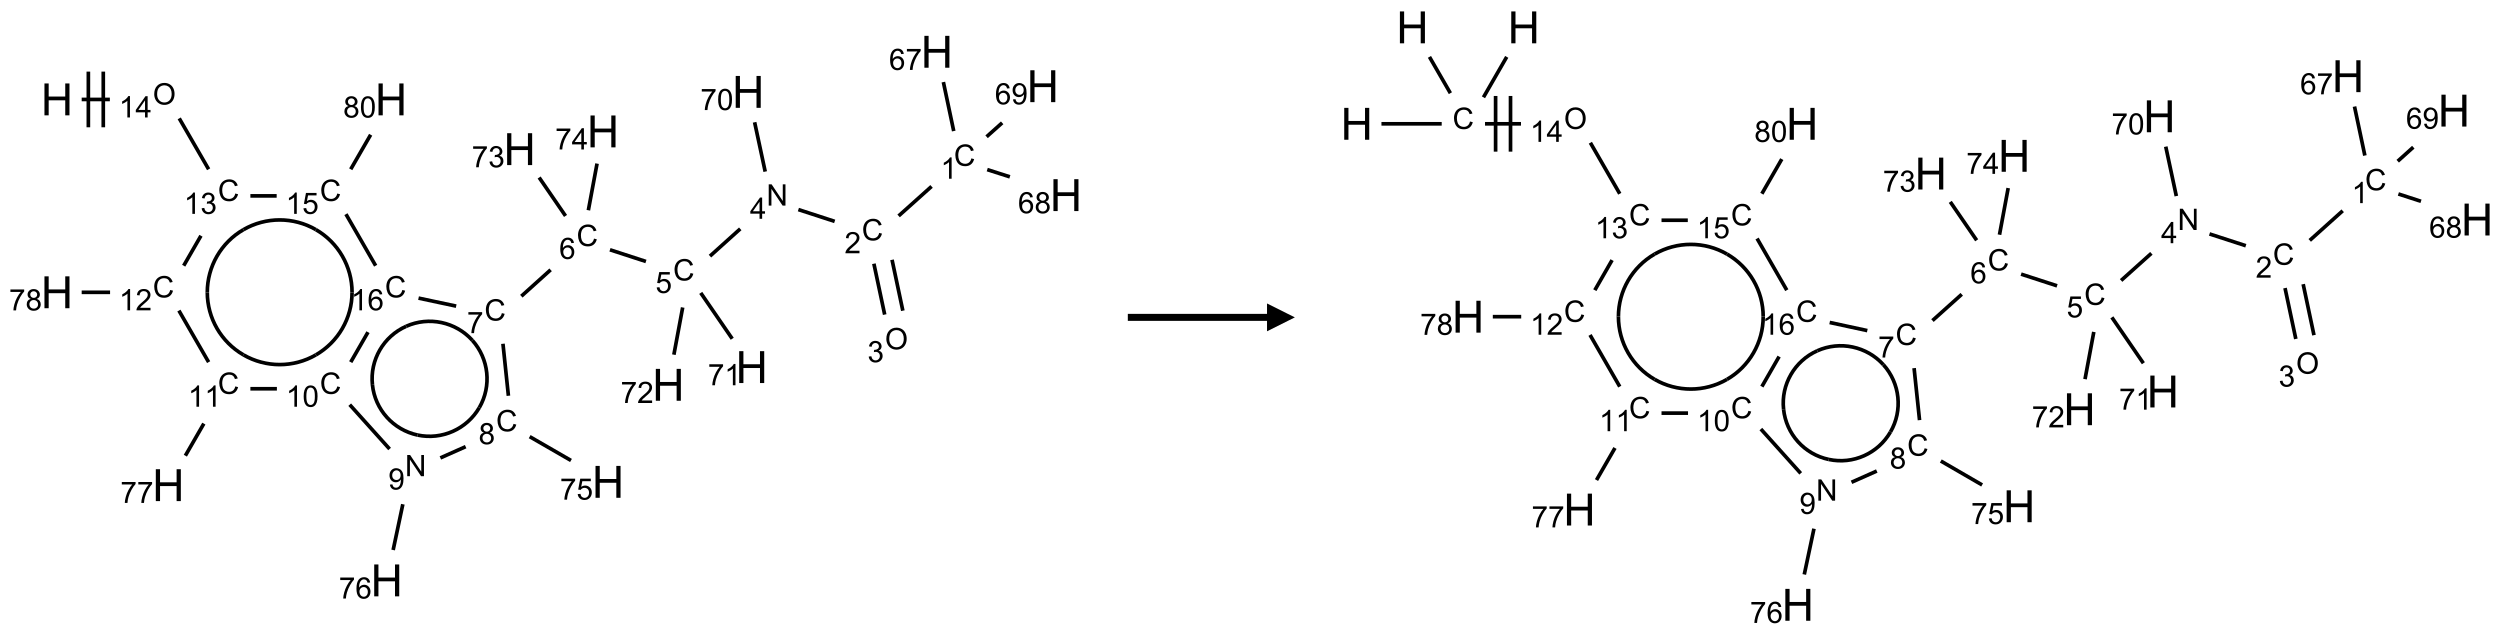 <?xml version="1.0" encoding="UTF-8"?>
<svg xmlns="http://www.w3.org/2000/svg" xmlns:xlink="http://www.w3.org/1999/xlink" width="898" height="228" viewBox="0 0 898 228">
<defs>
<g>
<g id="glyph-0-0">
<path d="M 2 0 L 2 -10 L 10 -10 L 10 0 Z M 2.25 -0.25 L 9.75 -0.25 L 9.75 -9.75 L 2.25 -9.75 Z M 2.25 -0.25 "/>
</g>
<g id="glyph-0-1">
<path d="M 1.281 0 L 1.281 -11.453 L 2.797 -11.453 L 2.797 -6.75 L 8.75 -6.75 L 8.75 -11.453 L 10.266 -11.453 L 10.266 0 L 8.75 0 L 8.75 -5.398 L 2.797 -5.398 L 2.797 0 Z M 1.281 0 "/>
</g>
<g id="glyph-1-0">
<path d="M 1.332 0 L 1.332 -6.668 L 6.668 -6.668 L 6.668 0 Z M 1.5 -0.168 L 6.5 -0.168 L 6.5 -6.5 L 1.5 -6.5 Z M 1.5 -0.168 "/>
</g>
<g id="glyph-1-1">
<path d="M 0.516 -3.719 C 0.516 -4.984 0.855 -5.977 1.535 -6.695 C 2.215 -7.414 3.094 -7.77 4.172 -7.77 C 4.875 -7.77 5.512 -7.602 6.078 -7.266 C 6.645 -6.93 7.074 -6.461 7.371 -5.855 C 7.668 -5.254 7.816 -4.57 7.816 -3.809 C 7.816 -3.035 7.66 -2.34 7.348 -1.73 C 7.035 -1.117 6.594 -0.656 6.02 -0.34 C 5.449 -0.027 4.828 0.129 4.168 0.129 C 3.449 0.129 2.805 -0.043 2.238 -0.391 C 1.672 -0.738 1.246 -1.211 0.953 -1.812 C 0.66 -2.414 0.516 -3.047 0.516 -3.719 Z M 1.559 -3.703 C 1.559 -2.781 1.805 -2.059 2.301 -1.527 C 2.793 -1 3.414 -0.734 4.16 -0.734 C 4.922 -0.734 5.547 -1 6.039 -1.535 C 6.531 -2.07 6.777 -2.828 6.777 -3.812 C 6.777 -4.434 6.672 -4.977 6.461 -5.441 C 6.25 -5.902 5.945 -6.262 5.539 -6.52 C 5.133 -6.773 4.68 -6.902 4.176 -6.902 C 3.461 -6.902 2.848 -6.656 2.332 -6.164 C 1.816 -5.672 1.559 -4.852 1.559 -3.703 Z M 1.559 -3.703 "/>
</g>
<g id="glyph-1-2">
<path d="M 3.973 0 L 3.035 0 L 3.035 -5.973 C 2.809 -5.758 2.516 -5.543 2.148 -5.328 C 1.781 -5.113 1.453 -4.953 1.16 -4.844 L 1.16 -5.75 C 1.684 -5.996 2.145 -6.297 2.535 -6.645 C 2.93 -6.996 3.207 -7.336 3.371 -7.668 L 3.973 -7.668 Z M 3.973 0 "/>
</g>
<g id="glyph-1-3">
<path d="M 3.449 0 L 3.449 -1.828 L 0.137 -1.828 L 0.137 -2.688 L 3.621 -7.637 L 4.387 -7.637 L 4.387 -2.688 L 5.418 -2.688 L 5.418 -1.828 L 4.387 -1.828 L 4.387 0 Z M 3.449 -2.688 L 3.449 -6.129 L 1.059 -2.688 Z M 3.449 -2.688 "/>
</g>
<g id="glyph-1-4">
<path d="M 6.27 -2.676 L 7.281 -2.422 C 7.07 -1.594 6.688 -0.961 6.137 -0.523 C 5.586 -0.086 4.914 0.129 4.121 0.129 C 3.297 0.129 2.629 -0.039 2.113 -0.371 C 1.598 -0.707 1.203 -1.191 0.934 -1.828 C 0.664 -2.465 0.531 -3.145 0.531 -3.875 C 0.531 -4.672 0.684 -5.363 0.988 -5.957 C 1.293 -6.547 1.723 -6.996 2.285 -7.305 C 2.844 -7.613 3.461 -7.766 4.137 -7.766 C 4.898 -7.766 5.543 -7.57 6.062 -7.184 C 6.582 -6.793 6.945 -6.246 7.152 -5.543 L 6.156 -5.309 C 5.98 -5.863 5.723 -6.266 5.387 -6.52 C 5.051 -6.773 4.625 -6.902 4.113 -6.902 C 3.527 -6.902 3.039 -6.762 2.645 -6.48 C 2.25 -6.199 1.973 -5.82 1.812 -5.348 C 1.652 -4.871 1.574 -4.383 1.574 -3.879 C 1.574 -3.23 1.668 -2.664 1.855 -2.18 C 2.047 -1.695 2.34 -1.332 2.738 -1.094 C 3.137 -0.855 3.57 -0.734 4.035 -0.734 C 4.602 -0.734 5.082 -0.898 5.473 -1.223 C 5.867 -1.551 6.133 -2.035 6.27 -2.676 Z M 6.27 -2.676 "/>
</g>
<g id="glyph-1-5">
<path d="M 0.449 -2.016 L 1.387 -2.141 C 1.492 -1.609 1.676 -1.227 1.934 -0.992 C 2.191 -0.758 2.508 -0.641 2.879 -0.641 C 3.32 -0.641 3.695 -0.793 3.996 -1.098 C 4.301 -1.402 4.453 -1.781 4.453 -2.234 C 4.453 -2.664 4.312 -3.02 4.031 -3.301 C 3.75 -3.578 3.391 -3.719 2.957 -3.719 C 2.781 -3.719 2.562 -3.684 2.297 -3.613 L 2.402 -4.438 C 2.465 -4.43 2.516 -4.426 2.551 -4.426 C 2.949 -4.426 3.312 -4.531 3.629 -4.738 C 3.949 -4.949 4.109 -5.27 4.109 -5.703 C 4.109 -6.047 3.992 -6.332 3.762 -6.559 C 3.527 -6.785 3.227 -6.895 2.859 -6.895 C 2.496 -6.895 2.191 -6.781 1.949 -6.551 C 1.707 -6.324 1.547 -5.98 1.48 -5.52 L 0.543 -5.688 C 0.656 -6.316 0.918 -6.805 1.324 -7.148 C 1.73 -7.492 2.234 -7.668 2.84 -7.668 C 3.254 -7.668 3.641 -7.578 3.988 -7.398 C 4.34 -7.219 4.609 -6.977 4.793 -6.668 C 4.98 -6.359 5.074 -6.031 5.074 -5.684 C 5.074 -5.352 4.984 -5.051 4.809 -4.781 C 4.629 -4.512 4.367 -4.297 4.02 -4.137 C 4.473 -4.031 4.824 -3.816 5.074 -3.488 C 5.324 -3.16 5.449 -2.75 5.449 -2.254 C 5.449 -1.59 5.203 -1.023 4.719 -0.559 C 4.234 -0.098 3.617 0.137 2.875 0.137 C 2.203 0.137 1.648 -0.062 1.207 -0.465 C 0.762 -0.863 0.512 -1.379 0.449 -2.016 Z M 0.449 -2.016 "/>
</g>
<g id="glyph-1-6">
<path d="M 5.371 -0.902 L 5.371 0 L 0.324 0 C 0.316 -0.227 0.352 -0.441 0.434 -0.652 C 0.562 -0.996 0.766 -1.332 1.051 -1.668 C 1.332 -2 1.742 -2.387 2.277 -2.824 C 3.105 -3.504 3.668 -4.043 3.957 -4.441 C 4.25 -4.84 4.395 -5.215 4.395 -5.566 C 4.395 -5.938 4.262 -6.254 3.996 -6.508 C 3.73 -6.762 3.387 -6.891 2.957 -6.891 C 2.508 -6.891 2.145 -6.754 1.875 -6.484 C 1.605 -6.215 1.469 -5.84 1.465 -5.359 L 0.5 -5.457 C 0.566 -6.176 0.812 -6.727 1.246 -7.102 C 1.676 -7.477 2.254 -7.668 2.98 -7.668 C 3.711 -7.668 4.293 -7.465 4.719 -7.059 C 5.145 -6.652 5.359 -6.148 5.359 -5.547 C 5.359 -5.242 5.297 -4.941 5.172 -4.645 C 5.047 -4.352 4.84 -4.039 4.551 -3.715 C 4.262 -3.387 3.777 -2.938 3.105 -2.371 C 2.543 -1.898 2.18 -1.578 2.02 -1.41 C 1.859 -1.242 1.73 -1.07 1.625 -0.902 Z M 5.371 -0.902 "/>
</g>
<g id="glyph-1-7">
<path d="M 0.504 -6.637 L 0.504 -7.535 L 5.449 -7.535 L 5.449 -6.809 C 4.961 -6.289 4.48 -5.602 4.004 -4.746 C 3.527 -3.887 3.156 -3.004 2.895 -2.098 C 2.707 -1.461 2.59 -0.762 2.535 0 L 1.574 0 C 1.582 -0.602 1.703 -1.328 1.926 -2.176 C 2.152 -3.027 2.477 -3.848 2.898 -4.637 C 3.32 -5.426 3.77 -6.094 4.246 -6.637 Z M 0.504 -6.637 "/>
</g>
<g id="glyph-1-8">
<path d="M 1.887 -4.141 C 1.496 -4.281 1.207 -4.484 1.02 -4.75 C 0.832 -5.016 0.738 -5.328 0.738 -5.699 C 0.738 -6.254 0.938 -6.719 1.34 -7.098 C 1.738 -7.477 2.27 -7.668 2.934 -7.668 C 3.598 -7.668 4.137 -7.473 4.543 -7.086 C 4.949 -6.699 5.152 -6.227 5.152 -5.672 C 5.152 -5.316 5.059 -5.008 4.871 -4.746 C 4.688 -4.484 4.406 -4.281 4.027 -4.141 C 4.496 -3.988 4.852 -3.742 5.098 -3.402 C 5.34 -3.062 5.465 -2.656 5.465 -2.184 C 5.465 -1.531 5.234 -0.98 4.77 -0.535 C 4.309 -0.09 3.703 0.129 2.949 0.129 C 2.195 0.129 1.586 -0.094 1.125 -0.539 C 0.664 -0.984 0.434 -1.543 0.434 -2.207 C 0.434 -2.703 0.559 -3.121 0.809 -3.457 C 1.062 -3.793 1.422 -4.02 1.887 -4.141 Z M 1.699 -5.73 C 1.699 -5.367 1.812 -5.074 2.047 -4.844 C 2.281 -4.613 2.582 -4.5 2.953 -4.5 C 3.312 -4.5 3.609 -4.613 3.84 -4.84 C 4.07 -5.066 4.188 -5.348 4.188 -5.676 C 4.188 -6.02 4.07 -6.309 3.832 -6.543 C 3.594 -6.777 3.297 -6.895 2.941 -6.895 C 2.586 -6.895 2.289 -6.781 2.051 -6.551 C 1.816 -6.324 1.699 -6.047 1.699 -5.73 Z M 1.395 -2.203 C 1.395 -1.938 1.461 -1.676 1.586 -1.426 C 1.711 -1.176 1.902 -0.984 2.152 -0.848 C 2.402 -0.711 2.672 -0.641 2.957 -0.641 C 3.406 -0.641 3.777 -0.785 4.066 -1.074 C 4.359 -1.363 4.504 -1.727 4.504 -2.172 C 4.504 -2.625 4.355 -2.996 4.055 -3.293 C 3.754 -3.586 3.379 -3.734 2.926 -3.734 C 2.484 -3.734 2.121 -3.59 1.832 -3.297 C 1.543 -3.004 1.395 -2.641 1.395 -2.203 Z M 1.395 -2.203 "/>
</g>
<g id="glyph-1-9">
<path d="M 0.441 -3.766 C 0.441 -4.668 0.535 -5.395 0.723 -5.945 C 0.906 -6.496 1.184 -6.922 1.551 -7.219 C 1.918 -7.516 2.375 -7.668 2.934 -7.668 C 3.344 -7.668 3.703 -7.586 4.012 -7.418 C 4.32 -7.254 4.574 -7.016 4.777 -6.707 C 4.977 -6.395 5.137 -6.016 5.25 -5.57 C 5.363 -5.125 5.422 -4.523 5.422 -3.766 C 5.422 -2.871 5.328 -2.148 5.145 -1.598 C 4.961 -1.047 4.688 -0.621 4.32 -0.32 C 3.953 -0.02 3.492 0.129 2.934 0.129 C 2.195 0.129 1.617 -0.133 1.199 -0.66 C 0.695 -1.297 0.441 -2.332 0.441 -3.766 Z M 1.406 -3.766 C 1.406 -2.512 1.555 -1.68 1.848 -1.262 C 2.141 -0.848 2.5 -0.641 2.934 -0.641 C 3.363 -0.641 3.727 -0.848 4.02 -1.266 C 4.312 -1.684 4.457 -2.516 4.457 -3.766 C 4.457 -5.023 4.312 -5.859 4.02 -6.27 C 3.727 -6.684 3.359 -6.891 2.922 -6.891 C 2.492 -6.891 2.148 -6.707 1.891 -6.344 C 1.566 -5.879 1.406 -5.02 1.406 -3.766 Z M 1.406 -3.766 "/>
</g>
<g id="glyph-1-10">
<path d="M 0.812 0 L 0.812 -7.637 L 1.848 -7.637 L 5.859 -1.641 L 5.859 -7.637 L 6.828 -7.637 L 6.828 0 L 5.793 0 L 1.781 -6 L 1.781 0 Z M 0.812 0 "/>
</g>
<g id="glyph-1-11">
<path d="M 0.582 -1.766 L 1.484 -1.848 C 1.562 -1.426 1.707 -1.117 1.922 -0.926 C 2.137 -0.734 2.414 -0.641 2.75 -0.641 C 3.039 -0.641 3.289 -0.707 3.508 -0.84 C 3.727 -0.973 3.902 -1.148 4.043 -1.367 C 4.18 -1.586 4.297 -1.887 4.391 -2.262 C 4.484 -2.637 4.531 -3.016 4.531 -3.406 C 4.531 -3.449 4.531 -3.512 4.527 -3.594 C 4.34 -3.297 4.082 -3.055 3.758 -2.867 C 3.434 -2.68 3.082 -2.59 2.703 -2.59 C 2.07 -2.59 1.535 -2.816 1.098 -3.277 C 0.66 -3.734 0.441 -4.34 0.441 -5.09 C 0.441 -5.863 0.672 -6.484 1.129 -6.957 C 1.586 -7.43 2.156 -7.668 2.844 -7.668 C 3.34 -7.668 3.793 -7.531 4.207 -7.266 C 4.617 -7 4.93 -6.617 5.145 -6.121 C 5.355 -5.629 5.465 -4.91 5.465 -3.973 C 5.465 -2.996 5.359 -2.223 5.145 -1.645 C 4.934 -1.066 4.617 -0.625 4.199 -0.324 C 3.781 -0.02 3.293 0.129 2.73 0.129 C 2.133 0.129 1.645 -0.035 1.266 -0.367 C 0.887 -0.699 0.66 -1.164 0.582 -1.766 Z M 4.422 -5.137 C 4.422 -5.676 4.277 -6.102 3.992 -6.418 C 3.707 -6.734 3.359 -6.891 2.957 -6.891 C 2.543 -6.891 2.18 -6.719 1.871 -6.379 C 1.562 -6.039 1.406 -5.598 1.406 -5.059 C 1.406 -4.57 1.555 -4.176 1.848 -3.871 C 2.141 -3.566 2.5 -3.418 2.934 -3.418 C 3.367 -3.418 3.723 -3.57 4.004 -3.871 C 4.281 -4.176 4.422 -4.598 4.422 -5.137 Z M 4.422 -5.137 "/>
</g>
<g id="glyph-1-12">
<path d="M 5.309 -5.766 L 4.375 -5.691 C 4.293 -6.059 4.172 -6.328 4.02 -6.496 C 3.766 -6.762 3.453 -6.895 3.082 -6.895 C 2.785 -6.895 2.523 -6.812 2.297 -6.645 C 2 -6.43 1.77 -6.117 1.598 -5.703 C 1.43 -5.289 1.34 -4.703 1.332 -3.938 C 1.559 -4.281 1.836 -4.535 2.16 -4.703 C 2.488 -4.871 2.828 -4.953 3.188 -4.953 C 3.812 -4.953 4.344 -4.723 4.785 -4.262 C 5.223 -3.801 5.441 -3.207 5.441 -2.48 C 5.441 -2 5.34 -1.555 5.133 -1.145 C 4.926 -0.73 4.641 -0.418 4.281 -0.199 C 3.922 0.02 3.512 0.129 3.051 0.129 C 2.27 0.129 1.633 -0.156 1.141 -0.73 C 0.648 -1.305 0.402 -2.254 0.402 -3.574 C 0.402 -5.051 0.672 -6.121 1.219 -6.793 C 1.695 -7.375 2.336 -7.668 3.141 -7.668 C 3.742 -7.668 4.234 -7.5 4.617 -7.16 C 5 -6.824 5.23 -6.359 5.309 -5.766 Z M 1.48 -2.473 C 1.48 -2.152 1.547 -1.844 1.684 -1.547 C 1.82 -1.25 2.016 -1.027 2.262 -0.871 C 2.508 -0.719 2.766 -0.641 3.035 -0.641 C 3.434 -0.641 3.773 -0.801 4.059 -1.121 C 4.344 -1.441 4.484 -1.875 4.484 -2.422 C 4.484 -2.949 4.344 -3.367 4.062 -3.668 C 3.781 -3.973 3.426 -4.125 3 -4.125 C 2.578 -4.125 2.219 -3.973 1.922 -3.668 C 1.625 -3.363 1.48 -2.969 1.48 -2.473 Z M 1.48 -2.473 "/>
</g>
<g id="glyph-1-13">
<path d="M 0.441 -2 L 1.426 -2.082 C 1.5 -1.605 1.668 -1.242 1.934 -1.004 C 2.199 -0.762 2.52 -0.641 2.895 -0.641 C 3.348 -0.641 3.73 -0.812 4.043 -1.152 C 4.355 -1.492 4.512 -1.941 4.512 -2.504 C 4.512 -3.039 4.359 -3.461 4.059 -3.77 C 3.758 -4.078 3.367 -4.234 2.879 -4.234 C 2.578 -4.234 2.305 -4.164 2.062 -4.027 C 1.82 -3.891 1.629 -3.715 1.488 -3.496 L 0.609 -3.609 L 1.348 -7.531 L 5.145 -7.531 L 5.145 -6.637 L 2.098 -6.637 L 1.688 -4.582 C 2.145 -4.902 2.625 -5.062 3.129 -5.062 C 3.797 -5.062 4.359 -4.832 4.816 -4.371 C 5.277 -3.91 5.504 -3.312 5.504 -2.59 C 5.504 -1.898 5.305 -1.301 4.902 -0.797 C 4.41 -0.18 3.742 0.129 2.895 0.129 C 2.199 0.129 1.633 -0.062 1.195 -0.453 C 0.758 -0.844 0.504 -1.359 0.441 -2 Z M 0.441 -2 "/>
</g>
</g>
</defs>
<path fill="none" stroke-width="0.033" stroke-linecap="butt" stroke-linejoin="miter" stroke="rgb(0%, 0%, 0%)" stroke-opacity="1" stroke-miterlimit="10" d="M 0.222 0.428 L 0.475 0.428 " transform="matrix(40, 0, 0, 40, 20.459, 18.602)"/>
<path fill="none" stroke-width="0.033" stroke-linecap="butt" stroke-linejoin="miter" stroke="rgb(0%, 0%, 0%)" stroke-opacity="1" stroke-miterlimit="10" d="M 0.416 0.678 L 0.416 0.178 " transform="matrix(40, 0, 0, 40, 20.459, 18.602)"/>
<path fill="none" stroke-width="0.033" stroke-linecap="butt" stroke-linejoin="miter" stroke="rgb(0%, 0%, 0%)" stroke-opacity="1" stroke-miterlimit="10" d="M 0.282 0.678 L 0.282 0.178 " transform="matrix(40, 0, 0, 40, 20.459, 18.602)"/>
<path fill="none" stroke-width="0.033" stroke-linecap="butt" stroke-linejoin="miter" stroke="rgb(0%, 0%, 0%)" stroke-opacity="1" stroke-miterlimit="10" d="M 1.098 0.598 L 1.362 1.055 " transform="matrix(40, 0, 0, 40, 20.459, 18.602)"/>
<path fill="none" stroke-width="0.033" stroke-linecap="butt" stroke-linejoin="miter" stroke="rgb(0%, 0%, 0%)" stroke-opacity="1" stroke-miterlimit="10" d="M 1.293 1.652 L 1.138 1.921 " transform="matrix(40, 0, 0, 40, 20.459, 18.602)"/>
<path fill="none" stroke-width="0.033" stroke-linecap="butt" stroke-linejoin="miter" stroke="rgb(0%, 0%, 0%)" stroke-opacity="1" stroke-miterlimit="10" d="M 0.477 2.16 L 0.222 2.16 " transform="matrix(40, 0, 0, 40, 20.459, 18.602)"/>
<path fill="none" stroke-width="0.033" stroke-linecap="butt" stroke-linejoin="miter" stroke="rgb(0%, 0%, 0%)" stroke-opacity="1" stroke-miterlimit="10" d="M 1.095 2.324 L 1.362 2.787 " transform="matrix(40, 0, 0, 40, 20.459, 18.602)"/>
<path fill="none" stroke-width="0.033" stroke-linecap="butt" stroke-linejoin="miter" stroke="rgb(0%, 0%, 0%)" stroke-opacity="1" stroke-miterlimit="10" d="M 1.319 3.339 L 1.153 3.627 " transform="matrix(40, 0, 0, 40, 20.459, 18.602)"/>
<path fill="none" stroke-width="0.033" stroke-linecap="butt" stroke-linejoin="miter" stroke="rgb(0%, 0%, 0%)" stroke-opacity="1" stroke-miterlimit="10" d="M 1.737 3.026 L 1.975 3.026 " transform="matrix(40, 0, 0, 40, 20.459, 18.602)"/>
<path fill="none" stroke-width="0.033" stroke-linecap="butt" stroke-linejoin="miter" stroke="rgb(0%, 0%, 0%)" stroke-opacity="1" stroke-miterlimit="10" d="M 2.629 3.169 L 2.987 3.567 " transform="matrix(40, 0, 0, 40, 20.459, 18.602)"/>
<path fill="none" stroke-width="0.033" stroke-linecap="butt" stroke-linejoin="miter" stroke="rgb(0%, 0%, 0%)" stroke-opacity="1" stroke-miterlimit="10" d="M 3.106 4.063 L 3.019 4.474 " transform="matrix(40, 0, 0, 40, 20.459, 18.602)"/>
<path fill="none" stroke-width="0.033" stroke-linecap="butt" stroke-linejoin="miter" stroke="rgb(0%, 0%, 0%)" stroke-opacity="1" stroke-miterlimit="10" d="M 3.443 3.647 L 3.67 3.546 " transform="matrix(40, 0, 0, 40, 20.459, 18.602)"/>
<path fill="none" stroke-width="0.033" stroke-linecap="butt" stroke-linejoin="miter" stroke="rgb(0%, 0%, 0%)" stroke-opacity="1" stroke-miterlimit="10" d="M 4.245 3.456 L 4.616 3.67 " transform="matrix(40, 0, 0, 40, 20.459, 18.602)"/>
<path fill="none" stroke-width="0.033" stroke-linecap="butt" stroke-linejoin="miter" stroke="rgb(0%, 0%, 0%)" stroke-opacity="1" stroke-miterlimit="10" d="M 4.054 3.089 L 4.005 2.622 " transform="matrix(40, 0, 0, 40, 20.459, 18.602)"/>
<path fill="none" stroke-width="0.033" stroke-linecap="butt" stroke-linejoin="miter" stroke="rgb(0%, 0%, 0%)" stroke-opacity="1" stroke-miterlimit="10" d="M 4.17 2.195 L 4.433 1.958 " transform="matrix(40, 0, 0, 40, 20.459, 18.602)"/>
<path fill="none" stroke-width="0.033" stroke-linecap="butt" stroke-linejoin="miter" stroke="rgb(0%, 0%, 0%)" stroke-opacity="1" stroke-miterlimit="10" d="M 4.966 1.778 L 5.289 1.883 " transform="matrix(40, 0, 0, 40, 20.459, 18.602)"/>
<path fill="none" stroke-width="0.033" stroke-linecap="butt" stroke-linejoin="miter" stroke="rgb(0%, 0%, 0%)" stroke-opacity="1" stroke-miterlimit="10" d="M 5.864 1.835 L 6.136 1.59 " transform="matrix(40, 0, 0, 40, 20.459, 18.602)"/>
<path fill="none" stroke-width="0.033" stroke-linecap="butt" stroke-linejoin="miter" stroke="rgb(0%, 0%, 0%)" stroke-opacity="1" stroke-miterlimit="10" d="M 6.658 1.417 L 6.984 1.523 " transform="matrix(40, 0, 0, 40, 20.459, 18.602)"/>
<path fill="none" stroke-width="0.033" stroke-linecap="butt" stroke-linejoin="miter" stroke="rgb(0%, 0%, 0%)" stroke-opacity="1" stroke-miterlimit="10" d="M 7.558 1.474 L 7.854 1.209 " transform="matrix(40, 0, 0, 40, 20.459, 18.602)"/>
<path fill="none" stroke-width="0.033" stroke-linecap="butt" stroke-linejoin="miter" stroke="rgb(0%, 0%, 0%)" stroke-opacity="1" stroke-miterlimit="10" d="M 8.053 0.712 L 7.96 0.272 " transform="matrix(40, 0, 0, 40, 20.459, 18.602)"/>
<path fill="none" stroke-width="0.033" stroke-linecap="butt" stroke-linejoin="miter" stroke="rgb(0%, 0%, 0%)" stroke-opacity="1" stroke-miterlimit="10" d="M 8.354 1.058 L 8.557 1.123 " transform="matrix(40, 0, 0, 40, 20.459, 18.602)"/>
<path fill="none" stroke-width="0.033" stroke-linecap="butt" stroke-linejoin="miter" stroke="rgb(0%, 0%, 0%)" stroke-opacity="1" stroke-miterlimit="10" d="M 8.348 0.763 L 8.488 0.638 " transform="matrix(40, 0, 0, 40, 20.459, 18.602)"/>
<path fill="none" stroke-width="0.033" stroke-linecap="butt" stroke-linejoin="miter" stroke="rgb(0%, 0%, 0%)" stroke-opacity="1" stroke-miterlimit="10" d="M 7.336 1.903 L 7.433 2.36 " transform="matrix(40, 0, 0, 40, 20.459, 18.602)"/>
<path fill="none" stroke-width="0.033" stroke-linecap="butt" stroke-linejoin="miter" stroke="rgb(0%, 0%, 0%)" stroke-opacity="1" stroke-miterlimit="10" d="M 7.499 1.868 L 7.596 2.325 " transform="matrix(40, 0, 0, 40, 20.459, 18.602)"/>
<path fill="none" stroke-width="0.033" stroke-linecap="butt" stroke-linejoin="miter" stroke="rgb(0%, 0%, 0%)" stroke-opacity="1" stroke-miterlimit="10" d="M 6.36 1.076 L 6.265 0.633 " transform="matrix(40, 0, 0, 40, 20.459, 18.602)"/>
<path fill="none" stroke-width="0.033" stroke-linecap="butt" stroke-linejoin="miter" stroke="rgb(0%, 0%, 0%)" stroke-opacity="1" stroke-miterlimit="10" d="M 5.781 2.165 L 6.064 2.577 " transform="matrix(40, 0, 0, 40, 20.459, 18.602)"/>
<path fill="none" stroke-width="0.033" stroke-linecap="butt" stroke-linejoin="miter" stroke="rgb(0%, 0%, 0%)" stroke-opacity="1" stroke-miterlimit="10" d="M 5.619 2.296 L 5.54 2.72 " transform="matrix(40, 0, 0, 40, 20.459, 18.602)"/>
<path fill="none" stroke-width="0.033" stroke-linecap="butt" stroke-linejoin="miter" stroke="rgb(0%, 0%, 0%)" stroke-opacity="1" stroke-miterlimit="10" d="M 4.567 1.474 L 4.33 1.129 " transform="matrix(40, 0, 0, 40, 20.459, 18.602)"/>
<path fill="none" stroke-width="0.033" stroke-linecap="butt" stroke-linejoin="miter" stroke="rgb(0%, 0%, 0%)" stroke-opacity="1" stroke-miterlimit="10" d="M 4.772 1.423 L 4.85 1.004 " transform="matrix(40, 0, 0, 40, 20.459, 18.602)"/>
<path fill="none" stroke-width="0.033" stroke-linecap="butt" stroke-linejoin="miter" stroke="rgb(0%, 0%, 0%)" stroke-opacity="1" stroke-miterlimit="10" d="M 3.585 2.284 L 3.247 2.212 " transform="matrix(40, 0, 0, 40, 20.459, 18.602)"/>
<path fill="none" stroke-width="0.033" stroke-linecap="butt" stroke-linejoin="miter" stroke="rgb(0%, 0%, 0%)" stroke-opacity="1" stroke-miterlimit="10" d="M 2.793 2.518 L 2.638 2.787 " transform="matrix(40, 0, 0, 40, 20.459, 18.602)"/>
<path fill="none" stroke-width="0.033" stroke-linecap="butt" stroke-linejoin="miter" stroke="rgb(0%, 0%, 0%)" stroke-opacity="1" stroke-miterlimit="10" d="M 2.862 1.921 L 2.595 1.458 " transform="matrix(40, 0, 0, 40, 20.459, 18.602)"/>
<path fill="none" stroke-width="0.033" stroke-linecap="butt" stroke-linejoin="miter" stroke="rgb(0%, 0%, 0%)" stroke-opacity="1" stroke-miterlimit="10" d="M 1.973 1.294 L 1.737 1.294 " transform="matrix(40, 0, 0, 40, 20.459, 18.602)"/>
<path fill="none" stroke-width="0.033" stroke-linecap="butt" stroke-linejoin="miter" stroke="rgb(0%, 0%, 0%)" stroke-opacity="1" stroke-miterlimit="10" d="M 2.638 1.055 L 2.817 0.745 " transform="matrix(40, 0, 0, 40, 20.459, 18.602)"/>
<path fill="none" stroke-width="0.033" stroke-linecap="butt" stroke-linejoin="miter" stroke="rgb(0%, 0%, 0%)" stroke-opacity="1" stroke-miterlimit="10" d="M 1.35 2.16 C 1.35 1.928 1.474 1.713 1.675 1.597 " transform="matrix(40, 0, 0, 40, 20.459, 18.602)"/>
<path fill="none" stroke-width="0.033" stroke-linecap="butt" stroke-linejoin="miter" stroke="rgb(0%, 0%, 0%)" stroke-opacity="1" stroke-miterlimit="10" d="M 1.675 2.722 C 1.474 2.606 1.35 2.392 1.35 2.16 " transform="matrix(40, 0, 0, 40, 20.459, 18.602)"/>
<path fill="none" stroke-width="0.033" stroke-linecap="butt" stroke-linejoin="miter" stroke="rgb(0%, 0%, 0%)" stroke-opacity="1" stroke-miterlimit="10" d="M 2.325 2.722 C 2.124 2.838 1.876 2.838 1.675 2.722 " transform="matrix(40, 0, 0, 40, 20.459, 18.602)"/>
<path fill="none" stroke-width="0.033" stroke-linecap="butt" stroke-linejoin="miter" stroke="rgb(0%, 0%, 0%)" stroke-opacity="1" stroke-miterlimit="10" d="M 2.65 2.16 C 2.65 2.392 2.526 2.606 2.325 2.722 " transform="matrix(40, 0, 0, 40, 20.459, 18.602)"/>
<path fill="none" stroke-width="0.033" stroke-linecap="butt" stroke-linejoin="miter" stroke="rgb(0%, 0%, 0%)" stroke-opacity="1" stroke-miterlimit="10" d="M 2.325 1.597 C 2.526 1.713 2.65 1.928 2.65 2.16 " transform="matrix(40, 0, 0, 40, 20.459, 18.602)"/>
<path fill="none" stroke-width="0.033" stroke-linecap="butt" stroke-linejoin="miter" stroke="rgb(0%, 0%, 0%)" stroke-opacity="1" stroke-miterlimit="10" d="M 1.675 1.597 C 1.876 1.481 2.124 1.481 2.325 1.597 " transform="matrix(40, 0, 0, 40, 20.459, 18.602)"/>
<path fill="none" stroke-width="0.033" stroke-linecap="butt" stroke-linejoin="miter" stroke="rgb(0%, 0%, 0%)" stroke-opacity="1" stroke-miterlimit="10" d="M 3.239 3.442 C 3.02 3.395 2.856 3.213 2.833 2.991 " transform="matrix(40, 0, 0, 40, 20.459, 18.602)"/>
<path fill="none" stroke-width="0.033" stroke-linecap="butt" stroke-linejoin="miter" stroke="rgb(0%, 0%, 0%)" stroke-opacity="1" stroke-miterlimit="10" d="M 3.793 3.195 C 3.681 3.388 3.457 3.488 3.239 3.442 " transform="matrix(40, 0, 0, 40, 20.459, 18.602)"/>
<path fill="none" stroke-width="0.033" stroke-linecap="butt" stroke-linejoin="miter" stroke="rgb(0%, 0%, 0%)" stroke-opacity="1" stroke-miterlimit="10" d="M 3.73 2.591 C 3.879 2.758 3.905 3.001 3.793 3.195 " transform="matrix(40, 0, 0, 40, 20.459, 18.602)"/>
<path fill="none" stroke-width="0.033" stroke-linecap="butt" stroke-linejoin="miter" stroke="rgb(0%, 0%, 0%)" stroke-opacity="1" stroke-miterlimit="10" d="M 3.136 2.465 C 3.34 2.374 3.58 2.425 3.73 2.591 " transform="matrix(40, 0, 0, 40, 20.459, 18.602)"/>
<path fill="none" stroke-width="0.033" stroke-linecap="butt" stroke-linejoin="miter" stroke="rgb(0%, 0%, 0%)" stroke-opacity="1" stroke-miterlimit="10" d="M 2.833 2.991 C 2.809 2.768 2.932 2.556 3.136 2.465 " transform="matrix(40, 0, 0, 40, 20.459, 18.602)"/>
<g fill="rgb(0%, 0%, 0%)" fill-opacity="1">
<use xlink:href="#glyph-0-1" x="14.688" y="41.43"/>
</g>
<g fill="rgb(0%, 0%, 0%)" fill-opacity="1">
<use xlink:href="#glyph-1-1" x="54.883" y="37.551"/>
</g>
<g fill="rgb(0%, 0%, 0%)" fill-opacity="1">
<use xlink:href="#glyph-1-2" x="42.711" y="42.184"/>
<use xlink:href="#glyph-1-3" x="48.643" y="42.184"/>
</g>
<g fill="rgb(0%, 0%, 0%)" fill-opacity="1">
<use xlink:href="#glyph-1-4" x="78.242" y="72.188"/>
</g>
<g fill="rgb(0%, 0%, 0%)" fill-opacity="1">
<use xlink:href="#glyph-1-2" x="66.055" y="76.824"/>
<use xlink:href="#glyph-1-5" x="71.987" y="76.824"/>
</g>
<g fill="rgb(0%, 0%, 0%)" fill-opacity="1">
<use xlink:href="#glyph-1-4" x="54.867" y="106.832"/>
</g>
<g fill="rgb(0%, 0%, 0%)" fill-opacity="1">
<use xlink:href="#glyph-1-2" x="42.758" y="111.465"/>
<use xlink:href="#glyph-1-6" x="48.69" y="111.465"/>
</g>
<g fill="rgb(0%, 0%, 0%)" fill-opacity="1">
<use xlink:href="#glyph-0-1" x="14.688" y="110.715"/>
</g>
<g fill="rgb(0%, 0%, 0%)" fill-opacity="1">
<use xlink:href="#glyph-1-7" x="3.234" y="111.504"/>
<use xlink:href="#glyph-1-8" x="9.167" y="111.504"/>
</g>
<g fill="rgb(0%, 0%, 0%)" fill-opacity="1">
<use xlink:href="#glyph-1-4" x="78.242" y="141.473"/>
</g>
<g fill="rgb(0%, 0%, 0%)" fill-opacity="1">
<use xlink:href="#glyph-1-2" x="67.531" y="146.105"/>
<use xlink:href="#glyph-1-2" x="73.464" y="146.105"/>
</g>
<g fill="rgb(0%, 0%, 0%)" fill-opacity="1">
<use xlink:href="#glyph-0-1" x="54.688" y="179.996"/>
</g>
<g fill="rgb(0%, 0%, 0%)" fill-opacity="1">
<use xlink:href="#glyph-1-7" x="43.25" y="180.66"/>
<use xlink:href="#glyph-1-7" x="49.182" y="180.66"/>
</g>
<g fill="rgb(0%, 0%, 0%)" fill-opacity="1">
<use xlink:href="#glyph-1-4" x="114.867" y="141.473"/>
</g>
<g fill="rgb(0%, 0%, 0%)" fill-opacity="1">
<use xlink:href="#glyph-1-2" x="102.707" y="146.105"/>
<use xlink:href="#glyph-1-9" x="108.639" y="146.105"/>
</g>
<g fill="rgb(0%, 0%, 0%)" fill-opacity="1">
<use xlink:href="#glyph-1-10" x="145.461" y="171.062"/>
</g>
<g fill="rgb(0%, 0%, 0%)" fill-opacity="1">
<use xlink:href="#glyph-1-11" x="139.473" y="175.832"/>
</g>
<g fill="rgb(0%, 0%, 0%)" fill-opacity="1">
<use xlink:href="#glyph-0-1" x="133.137" y="214.207"/>
</g>
<g fill="rgb(0%, 0%, 0%)" fill-opacity="1">
<use xlink:href="#glyph-1-7" x="121.707" y="214.996"/>
<use xlink:href="#glyph-1-12" x="127.639" y="214.996"/>
</g>
<g fill="rgb(0%, 0%, 0%)" fill-opacity="1">
<use xlink:href="#glyph-1-4" x="178.172" y="154.926"/>
</g>
<g fill="rgb(0%, 0%, 0%)" fill-opacity="1">
<use xlink:href="#glyph-1-8" x="171.906" y="159.562"/>
</g>
<g fill="rgb(0%, 0%, 0%)" fill-opacity="1">
<use xlink:href="#glyph-0-1" x="212.633" y="178.809"/>
</g>
<g fill="rgb(0%, 0%, 0%)" fill-opacity="1">
<use xlink:href="#glyph-1-7" x="201.141" y="179.473"/>
<use xlink:href="#glyph-1-13" x="207.073" y="179.473"/>
</g>
<g fill="rgb(0%, 0%, 0%)" fill-opacity="1">
<use xlink:href="#glyph-1-4" x="173.992" y="115.148"/>
</g>
<g fill="rgb(0%, 0%, 0%)" fill-opacity="1">
<use xlink:href="#glyph-1-7" x="167.738" y="119.652"/>
</g>
<g fill="rgb(0%, 0%, 0%)" fill-opacity="1">
<use xlink:href="#glyph-1-4" x="207.094" y="88.383"/>
</g>
<g fill="rgb(0%, 0%, 0%)" fill-opacity="1">
<use xlink:href="#glyph-1-12" x="200.848" y="93.016"/>
</g>
<g fill="rgb(0%, 0%, 0%)" fill-opacity="1">
<use xlink:href="#glyph-1-4" x="241.762" y="100.742"/>
</g>
<g fill="rgb(0%, 0%, 0%)" fill-opacity="1">
<use xlink:href="#glyph-1-13" x="235.449" y="105.246"/>
</g>
<g fill="rgb(0%, 0%, 0%)" fill-opacity="1">
<use xlink:href="#glyph-1-10" x="275.312" y="73.844"/>
</g>
<g fill="rgb(0%, 0%, 0%)" fill-opacity="1">
<use xlink:href="#glyph-1-3" x="269.375" y="78.582"/>
</g>
<g fill="rgb(0%, 0%, 0%)" fill-opacity="1">
<use xlink:href="#glyph-1-4" x="309.527" y="86.336"/>
</g>
<g fill="rgb(0%, 0%, 0%)" fill-opacity="1">
<use xlink:href="#glyph-1-6" x="303.355" y="90.973"/>
</g>
<g fill="rgb(0%, 0%, 0%)" fill-opacity="1">
<use xlink:href="#glyph-1-4" x="342.629" y="59.57"/>
</g>
<g fill="rgb(0%, 0%, 0%)" fill-opacity="1">
<use xlink:href="#glyph-1-2" x="337.852" y="64.207"/>
</g>
<g fill="rgb(0%, 0%, 0%)" fill-opacity="1">
<use xlink:href="#glyph-0-1" x="330.758" y="24.328"/>
</g>
<g fill="rgb(0%, 0%, 0%)" fill-opacity="1">
<use xlink:href="#glyph-1-12" x="319.324" y="25.121"/>
<use xlink:href="#glyph-1-7" x="325.257" y="25.121"/>
</g>
<g fill="rgb(0%, 0%, 0%)" fill-opacity="1">
<use xlink:href="#glyph-0-1" x="377.117" y="75.816"/>
</g>
<g fill="rgb(0%, 0%, 0%)" fill-opacity="1">
<use xlink:href="#glyph-1-12" x="365.668" y="76.609"/>
<use xlink:href="#glyph-1-8" x="371.6" y="76.609"/>
</g>
<g fill="rgb(0%, 0%, 0%)" fill-opacity="1">
<use xlink:href="#glyph-0-1" x="368.801" y="36.691"/>
</g>
<g fill="rgb(0%, 0%, 0%)" fill-opacity="1">
<use xlink:href="#glyph-1-12" x="357.352" y="37.48"/>
<use xlink:href="#glyph-1-11" x="363.284" y="37.48"/>
</g>
<g fill="rgb(0%, 0%, 0%)" fill-opacity="1">
<use xlink:href="#glyph-1-1" x="317.859" y="125.469"/>
</g>
<g fill="rgb(0%, 0%, 0%)" fill-opacity="1">
<use xlink:href="#glyph-1-5" x="311.594" y="130.098"/>
</g>
<g fill="rgb(0%, 0%, 0%)" fill-opacity="1">
<use xlink:href="#glyph-0-1" x="262.988" y="38.734"/>
</g>
<g fill="rgb(0%, 0%, 0%)" fill-opacity="1">
<use xlink:href="#glyph-1-7" x="251.582" y="39.527"/>
<use xlink:href="#glyph-1-9" x="257.514" y="39.527"/>
</g>
<g fill="rgb(0%, 0%, 0%)" fill-opacity="1">
<use xlink:href="#glyph-0-1" x="264.238" y="137.59"/>
</g>
<g fill="rgb(0%, 0%, 0%)" fill-opacity="1">
<use xlink:href="#glyph-1-7" x="254.277" y="138.383"/>
<use xlink:href="#glyph-1-2" x="260.21" y="138.383"/>
</g>
<g fill="rgb(0%, 0%, 0%)" fill-opacity="1">
<use xlink:href="#glyph-0-1" x="234.293" y="143.953"/>
</g>
<g fill="rgb(0%, 0%, 0%)" fill-opacity="1">
<use xlink:href="#glyph-1-7" x="222.934" y="144.746"/>
<use xlink:href="#glyph-1-6" x="228.866" y="144.746"/>
</g>
<g fill="rgb(0%, 0%, 0%)" fill-opacity="1">
<use xlink:href="#glyph-0-1" x="180.883" y="59.301"/>
</g>
<g fill="rgb(0%, 0%, 0%)" fill-opacity="1">
<use xlink:href="#glyph-1-7" x="169.445" y="60.09"/>
<use xlink:href="#glyph-1-5" x="175.378" y="60.09"/>
</g>
<g fill="rgb(0%, 0%, 0%)" fill-opacity="1">
<use xlink:href="#glyph-0-1" x="210.828" y="52.934"/>
</g>
<g fill="rgb(0%, 0%, 0%)" fill-opacity="1">
<use xlink:href="#glyph-1-7" x="199.426" y="53.695"/>
<use xlink:href="#glyph-1-3" x="205.358" y="53.695"/>
</g>
<g fill="rgb(0%, 0%, 0%)" fill-opacity="1">
<use xlink:href="#glyph-1-4" x="138.242" y="106.832"/>
</g>
<g fill="rgb(0%, 0%, 0%)" fill-opacity="1">
<use xlink:href="#glyph-1-2" x="126.062" y="111.465"/>
<use xlink:href="#glyph-1-12" x="131.995" y="111.465"/>
</g>
<g fill="rgb(0%, 0%, 0%)" fill-opacity="1">
<use xlink:href="#glyph-1-4" x="114.867" y="72.188"/>
</g>
<g fill="rgb(0%, 0%, 0%)" fill-opacity="1">
<use xlink:href="#glyph-1-2" x="102.625" y="76.824"/>
<use xlink:href="#glyph-1-13" x="108.557" y="76.824"/>
</g>
<g fill="rgb(0%, 0%, 0%)" fill-opacity="1">
<use xlink:href="#glyph-0-1" x="134.688" y="41.43"/>
</g>
<g fill="rgb(0%, 0%, 0%)" fill-opacity="1">
<use xlink:href="#glyph-1-8" x="123.277" y="42.223"/>
<use xlink:href="#glyph-1-9" x="129.21" y="42.223"/>
</g>
<path fill-rule="nonzero" fill="rgb(0%, 0%, 0%)" fill-opacity="1" d="M 405.113 115.25 L 455.113 115.25 L 455.113 119 L 465.113 114 L 455.113 109 L 455.113 112.75 L 405.113 112.75 "/>
<path fill="none" stroke-width="0.033" stroke-linecap="butt" stroke-linejoin="miter" stroke="rgb(0%, 0%, 0%)" stroke-opacity="1" stroke-miterlimit="10" d="M 1.347 0.265 L 1.138 0.628 " transform="matrix(40, 0, 0, 40, 487.338, 9.832)"/>
<path fill="none" stroke-width="0.033" stroke-linecap="butt" stroke-linejoin="miter" stroke="rgb(0%, 0%, 0%)" stroke-opacity="1" stroke-miterlimit="10" d="M 0.763 0.866 L 0.222 0.866 " transform="matrix(40, 0, 0, 40, 487.338, 9.832)"/>
<path fill="none" stroke-width="0.033" stroke-linecap="butt" stroke-linejoin="miter" stroke="rgb(0%, 0%, 0%)" stroke-opacity="1" stroke-miterlimit="10" d="M 0.841 0.591 L 0.653 0.265 " transform="matrix(40, 0, 0, 40, 487.338, 9.832)"/>
<path fill="none" stroke-width="0.033" stroke-linecap="butt" stroke-linejoin="miter" stroke="rgb(0%, 0%, 0%)" stroke-opacity="1" stroke-miterlimit="10" d="M 1.152 0.866 L 1.475 0.866 " transform="matrix(40, 0, 0, 40, 487.338, 9.832)"/>
<path fill="none" stroke-width="0.033" stroke-linecap="butt" stroke-linejoin="miter" stroke="rgb(0%, 0%, 0%)" stroke-opacity="1" stroke-miterlimit="10" d="M 1.381 1.116 L 1.381 0.616 " transform="matrix(40, 0, 0, 40, 487.338, 9.832)"/>
<path fill="none" stroke-width="0.033" stroke-linecap="butt" stroke-linejoin="miter" stroke="rgb(0%, 0%, 0%)" stroke-opacity="1" stroke-miterlimit="10" d="M 1.247 1.116 L 1.247 0.616 " transform="matrix(40, 0, 0, 40, 487.338, 9.832)"/>
<path fill="none" stroke-width="0.033" stroke-linecap="butt" stroke-linejoin="miter" stroke="rgb(0%, 0%, 0%)" stroke-opacity="1" stroke-miterlimit="10" d="M 2.098 1.036 L 2.362 1.494 " transform="matrix(40, 0, 0, 40, 487.338, 9.832)"/>
<path fill="none" stroke-width="0.033" stroke-linecap="butt" stroke-linejoin="miter" stroke="rgb(0%, 0%, 0%)" stroke-opacity="1" stroke-miterlimit="10" d="M 2.293 2.09 L 2.138 2.36 " transform="matrix(40, 0, 0, 40, 487.338, 9.832)"/>
<path fill="none" stroke-width="0.033" stroke-linecap="butt" stroke-linejoin="miter" stroke="rgb(0%, 0%, 0%)" stroke-opacity="1" stroke-miterlimit="10" d="M 1.477 2.598 L 1.222 2.598 " transform="matrix(40, 0, 0, 40, 487.338, 9.832)"/>
<path fill="none" stroke-width="0.033" stroke-linecap="butt" stroke-linejoin="miter" stroke="rgb(0%, 0%, 0%)" stroke-opacity="1" stroke-miterlimit="10" d="M 2.095 2.762 L 2.362 3.226 " transform="matrix(40, 0, 0, 40, 487.338, 9.832)"/>
<path fill="none" stroke-width="0.033" stroke-linecap="butt" stroke-linejoin="miter" stroke="rgb(0%, 0%, 0%)" stroke-opacity="1" stroke-miterlimit="10" d="M 2.319 3.777 L 2.153 4.065 " transform="matrix(40, 0, 0, 40, 487.338, 9.832)"/>
<path fill="none" stroke-width="0.033" stroke-linecap="butt" stroke-linejoin="miter" stroke="rgb(0%, 0%, 0%)" stroke-opacity="1" stroke-miterlimit="10" d="M 2.737 3.464 L 2.975 3.464 " transform="matrix(40, 0, 0, 40, 487.338, 9.832)"/>
<path fill="none" stroke-width="0.033" stroke-linecap="butt" stroke-linejoin="miter" stroke="rgb(0%, 0%, 0%)" stroke-opacity="1" stroke-miterlimit="10" d="M 3.629 3.607 L 3.987 4.005 " transform="matrix(40, 0, 0, 40, 487.338, 9.832)"/>
<path fill="none" stroke-width="0.033" stroke-linecap="butt" stroke-linejoin="miter" stroke="rgb(0%, 0%, 0%)" stroke-opacity="1" stroke-miterlimit="10" d="M 4.106 4.502 L 4.019 4.913 " transform="matrix(40, 0, 0, 40, 487.338, 9.832)"/>
<path fill="none" stroke-width="0.033" stroke-linecap="butt" stroke-linejoin="miter" stroke="rgb(0%, 0%, 0%)" stroke-opacity="1" stroke-miterlimit="10" d="M 4.443 4.085 L 4.67 3.984 " transform="matrix(40, 0, 0, 40, 487.338, 9.832)"/>
<path fill="none" stroke-width="0.033" stroke-linecap="butt" stroke-linejoin="miter" stroke="rgb(0%, 0%, 0%)" stroke-opacity="1" stroke-miterlimit="10" d="M 5.245 3.894 L 5.616 4.109 " transform="matrix(40, 0, 0, 40, 487.338, 9.832)"/>
<path fill="none" stroke-width="0.033" stroke-linecap="butt" stroke-linejoin="miter" stroke="rgb(0%, 0%, 0%)" stroke-opacity="1" stroke-miterlimit="10" d="M 5.054 3.527 L 5.005 3.06 " transform="matrix(40, 0, 0, 40, 487.338, 9.832)"/>
<path fill="none" stroke-width="0.033" stroke-linecap="butt" stroke-linejoin="miter" stroke="rgb(0%, 0%, 0%)" stroke-opacity="1" stroke-miterlimit="10" d="M 5.17 2.633 L 5.433 2.397 " transform="matrix(40, 0, 0, 40, 487.338, 9.832)"/>
<path fill="none" stroke-width="0.033" stroke-linecap="butt" stroke-linejoin="miter" stroke="rgb(0%, 0%, 0%)" stroke-opacity="1" stroke-miterlimit="10" d="M 5.966 2.216 L 6.289 2.321 " transform="matrix(40, 0, 0, 40, 487.338, 9.832)"/>
<path fill="none" stroke-width="0.033" stroke-linecap="butt" stroke-linejoin="miter" stroke="rgb(0%, 0%, 0%)" stroke-opacity="1" stroke-miterlimit="10" d="M 6.864 2.273 L 7.136 2.029 " transform="matrix(40, 0, 0, 40, 487.338, 9.832)"/>
<path fill="none" stroke-width="0.033" stroke-linecap="butt" stroke-linejoin="miter" stroke="rgb(0%, 0%, 0%)" stroke-opacity="1" stroke-miterlimit="10" d="M 7.658 1.855 L 7.984 1.961 " transform="matrix(40, 0, 0, 40, 487.338, 9.832)"/>
<path fill="none" stroke-width="0.033" stroke-linecap="butt" stroke-linejoin="miter" stroke="rgb(0%, 0%, 0%)" stroke-opacity="1" stroke-miterlimit="10" d="M 8.558 1.913 L 8.854 1.647 " transform="matrix(40, 0, 0, 40, 487.338, 9.832)"/>
<path fill="none" stroke-width="0.033" stroke-linecap="butt" stroke-linejoin="miter" stroke="rgb(0%, 0%, 0%)" stroke-opacity="1" stroke-miterlimit="10" d="M 9.053 1.151 L 8.96 0.711 " transform="matrix(40, 0, 0, 40, 487.338, 9.832)"/>
<path fill="none" stroke-width="0.033" stroke-linecap="butt" stroke-linejoin="miter" stroke="rgb(0%, 0%, 0%)" stroke-opacity="1" stroke-miterlimit="10" d="M 9.354 1.496 L 9.557 1.562 " transform="matrix(40, 0, 0, 40, 487.338, 9.832)"/>
<path fill="none" stroke-width="0.033" stroke-linecap="butt" stroke-linejoin="miter" stroke="rgb(0%, 0%, 0%)" stroke-opacity="1" stroke-miterlimit="10" d="M 9.348 1.202 L 9.488 1.076 " transform="matrix(40, 0, 0, 40, 487.338, 9.832)"/>
<path fill="none" stroke-width="0.033" stroke-linecap="butt" stroke-linejoin="miter" stroke="rgb(0%, 0%, 0%)" stroke-opacity="1" stroke-miterlimit="10" d="M 8.336 2.341 L 8.433 2.798 " transform="matrix(40, 0, 0, 40, 487.338, 9.832)"/>
<path fill="none" stroke-width="0.033" stroke-linecap="butt" stroke-linejoin="miter" stroke="rgb(0%, 0%, 0%)" stroke-opacity="1" stroke-miterlimit="10" d="M 8.499 2.306 L 8.596 2.764 " transform="matrix(40, 0, 0, 40, 487.338, 9.832)"/>
<path fill="none" stroke-width="0.033" stroke-linecap="butt" stroke-linejoin="miter" stroke="rgb(0%, 0%, 0%)" stroke-opacity="1" stroke-miterlimit="10" d="M 7.36 1.515 L 7.265 1.071 " transform="matrix(40, 0, 0, 40, 487.338, 9.832)"/>
<path fill="none" stroke-width="0.033" stroke-linecap="butt" stroke-linejoin="miter" stroke="rgb(0%, 0%, 0%)" stroke-opacity="1" stroke-miterlimit="10" d="M 6.781 2.604 L 7.064 3.016 " transform="matrix(40, 0, 0, 40, 487.338, 9.832)"/>
<path fill="none" stroke-width="0.033" stroke-linecap="butt" stroke-linejoin="miter" stroke="rgb(0%, 0%, 0%)" stroke-opacity="1" stroke-miterlimit="10" d="M 6.619 2.735 L 6.54 3.159 " transform="matrix(40, 0, 0, 40, 487.338, 9.832)"/>
<path fill="none" stroke-width="0.033" stroke-linecap="butt" stroke-linejoin="miter" stroke="rgb(0%, 0%, 0%)" stroke-opacity="1" stroke-miterlimit="10" d="M 5.567 1.912 L 5.33 1.567 " transform="matrix(40, 0, 0, 40, 487.338, 9.832)"/>
<path fill="none" stroke-width="0.033" stroke-linecap="butt" stroke-linejoin="miter" stroke="rgb(0%, 0%, 0%)" stroke-opacity="1" stroke-miterlimit="10" d="M 5.772 1.862 L 5.85 1.443 " transform="matrix(40, 0, 0, 40, 487.338, 9.832)"/>
<path fill="none" stroke-width="0.033" stroke-linecap="butt" stroke-linejoin="miter" stroke="rgb(0%, 0%, 0%)" stroke-opacity="1" stroke-miterlimit="10" d="M 4.585 2.723 L 4.247 2.65 " transform="matrix(40, 0, 0, 40, 487.338, 9.832)"/>
<path fill="none" stroke-width="0.033" stroke-linecap="butt" stroke-linejoin="miter" stroke="rgb(0%, 0%, 0%)" stroke-opacity="1" stroke-miterlimit="10" d="M 3.793 2.956 L 3.638 3.226 " transform="matrix(40, 0, 0, 40, 487.338, 9.832)"/>
<path fill="none" stroke-width="0.033" stroke-linecap="butt" stroke-linejoin="miter" stroke="rgb(0%, 0%, 0%)" stroke-opacity="1" stroke-miterlimit="10" d="M 3.862 2.36 L 3.595 1.896 " transform="matrix(40, 0, 0, 40, 487.338, 9.832)"/>
<path fill="none" stroke-width="0.033" stroke-linecap="butt" stroke-linejoin="miter" stroke="rgb(0%, 0%, 0%)" stroke-opacity="1" stroke-miterlimit="10" d="M 2.973 1.732 L 2.737 1.732 " transform="matrix(40, 0, 0, 40, 487.338, 9.832)"/>
<path fill="none" stroke-width="0.033" stroke-linecap="butt" stroke-linejoin="miter" stroke="rgb(0%, 0%, 0%)" stroke-opacity="1" stroke-miterlimit="10" d="M 3.638 1.494 L 3.817 1.183 " transform="matrix(40, 0, 0, 40, 487.338, 9.832)"/>
<path fill="none" stroke-width="0.033" stroke-linecap="butt" stroke-linejoin="miter" stroke="rgb(0%, 0%, 0%)" stroke-opacity="1" stroke-miterlimit="10" d="M 2.35 2.598 C 2.35 2.366 2.474 2.152 2.675 2.036 " transform="matrix(40, 0, 0, 40, 487.338, 9.832)"/>
<path fill="none" stroke-width="0.033" stroke-linecap="butt" stroke-linejoin="miter" stroke="rgb(0%, 0%, 0%)" stroke-opacity="1" stroke-miterlimit="10" d="M 2.675 3.161 C 2.474 3.045 2.35 2.83 2.35 2.598 " transform="matrix(40, 0, 0, 40, 487.338, 9.832)"/>
<path fill="none" stroke-width="0.033" stroke-linecap="butt" stroke-linejoin="miter" stroke="rgb(0%, 0%, 0%)" stroke-opacity="1" stroke-miterlimit="10" d="M 3.325 3.161 C 3.124 3.277 2.876 3.277 2.675 3.161 " transform="matrix(40, 0, 0, 40, 487.338, 9.832)"/>
<path fill="none" stroke-width="0.033" stroke-linecap="butt" stroke-linejoin="miter" stroke="rgb(0%, 0%, 0%)" stroke-opacity="1" stroke-miterlimit="10" d="M 3.65 2.598 C 3.65 2.83 3.526 3.045 3.325 3.161 " transform="matrix(40, 0, 0, 40, 487.338, 9.832)"/>
<path fill="none" stroke-width="0.033" stroke-linecap="butt" stroke-linejoin="miter" stroke="rgb(0%, 0%, 0%)" stroke-opacity="1" stroke-miterlimit="10" d="M 3.325 2.036 C 3.526 2.152 3.65 2.366 3.65 2.598 " transform="matrix(40, 0, 0, 40, 487.338, 9.832)"/>
<path fill="none" stroke-width="0.033" stroke-linecap="butt" stroke-linejoin="miter" stroke="rgb(0%, 0%, 0%)" stroke-opacity="1" stroke-miterlimit="10" d="M 2.675 2.036 C 2.876 1.92 3.124 1.92 3.325 2.036 " transform="matrix(40, 0, 0, 40, 487.338, 9.832)"/>
<path fill="none" stroke-width="0.033" stroke-linecap="butt" stroke-linejoin="miter" stroke="rgb(0%, 0%, 0%)" stroke-opacity="1" stroke-miterlimit="10" d="M 4.239 3.88 C 4.02 3.834 3.856 3.652 3.833 3.429 " transform="matrix(40, 0, 0, 40, 487.338, 9.832)"/>
<path fill="none" stroke-width="0.033" stroke-linecap="butt" stroke-linejoin="miter" stroke="rgb(0%, 0%, 0%)" stroke-opacity="1" stroke-miterlimit="10" d="M 4.793 3.633 C 4.681 3.827 4.457 3.927 4.239 3.88 " transform="matrix(40, 0, 0, 40, 487.338, 9.832)"/>
<path fill="none" stroke-width="0.033" stroke-linecap="butt" stroke-linejoin="miter" stroke="rgb(0%, 0%, 0%)" stroke-opacity="1" stroke-miterlimit="10" d="M 4.73 3.03 C 4.879 3.196 4.905 3.44 4.793 3.633 " transform="matrix(40, 0, 0, 40, 487.338, 9.832)"/>
<path fill="none" stroke-width="0.033" stroke-linecap="butt" stroke-linejoin="miter" stroke="rgb(0%, 0%, 0%)" stroke-opacity="1" stroke-miterlimit="10" d="M 4.136 2.904 C 4.34 2.813 4.58 2.864 4.73 3.03 " transform="matrix(40, 0, 0, 40, 487.338, 9.832)"/>
<path fill="none" stroke-width="0.033" stroke-linecap="butt" stroke-linejoin="miter" stroke="rgb(0%, 0%, 0%)" stroke-opacity="1" stroke-miterlimit="10" d="M 3.833 3.429 C 3.809 3.207 3.932 2.995 4.136 2.904 " transform="matrix(40, 0, 0, 40, 487.338, 9.832)"/>
<g fill="rgb(0%, 0%, 0%)" fill-opacity="1">
<use xlink:href="#glyph-0-1" x="541.566" y="15.559"/>
</g>
<g fill="rgb(0%, 0%, 0%)" fill-opacity="1">
<use xlink:href="#glyph-1-4" x="521.746" y="46.316"/>
</g>
<g fill="rgb(0%, 0%, 0%)" fill-opacity="1">
<use xlink:href="#glyph-0-1" x="481.566" y="50.199"/>
</g>
<g fill="rgb(0%, 0%, 0%)" fill-opacity="1">
<use xlink:href="#glyph-0-1" x="501.566" y="15.559"/>
</g>
<g fill="rgb(0%, 0%, 0%)" fill-opacity="1">
<use xlink:href="#glyph-1-1" x="561.762" y="46.32"/>
</g>
<g fill="rgb(0%, 0%, 0%)" fill-opacity="1">
<use xlink:href="#glyph-1-2" x="549.59" y="50.953"/>
<use xlink:href="#glyph-1-3" x="555.522" y="50.953"/>
</g>
<g fill="rgb(0%, 0%, 0%)" fill-opacity="1">
<use xlink:href="#glyph-1-4" x="585.121" y="80.957"/>
</g>
<g fill="rgb(0%, 0%, 0%)" fill-opacity="1">
<use xlink:href="#glyph-1-2" x="572.934" y="85.594"/>
<use xlink:href="#glyph-1-5" x="578.866" y="85.594"/>
</g>
<g fill="rgb(0%, 0%, 0%)" fill-opacity="1">
<use xlink:href="#glyph-1-4" x="561.746" y="115.602"/>
</g>
<g fill="rgb(0%, 0%, 0%)" fill-opacity="1">
<use xlink:href="#glyph-1-2" x="549.637" y="120.234"/>
<use xlink:href="#glyph-1-6" x="555.569" y="120.234"/>
</g>
<g fill="rgb(0%, 0%, 0%)" fill-opacity="1">
<use xlink:href="#glyph-0-1" x="521.566" y="119.484"/>
</g>
<g fill="rgb(0%, 0%, 0%)" fill-opacity="1">
<use xlink:href="#glyph-1-7" x="510.113" y="120.273"/>
<use xlink:href="#glyph-1-8" x="516.046" y="120.273"/>
</g>
<g fill="rgb(0%, 0%, 0%)" fill-opacity="1">
<use xlink:href="#glyph-1-4" x="585.121" y="150.242"/>
</g>
<g fill="rgb(0%, 0%, 0%)" fill-opacity="1">
<use xlink:href="#glyph-1-2" x="574.41" y="154.875"/>
<use xlink:href="#glyph-1-2" x="580.342" y="154.875"/>
</g>
<g fill="rgb(0%, 0%, 0%)" fill-opacity="1">
<use xlink:href="#glyph-0-1" x="561.566" y="188.766"/>
</g>
<g fill="rgb(0%, 0%, 0%)" fill-opacity="1">
<use xlink:href="#glyph-1-7" x="550.129" y="189.43"/>
<use xlink:href="#glyph-1-7" x="556.061" y="189.43"/>
</g>
<g fill="rgb(0%, 0%, 0%)" fill-opacity="1">
<use xlink:href="#glyph-1-4" x="621.746" y="150.242"/>
</g>
<g fill="rgb(0%, 0%, 0%)" fill-opacity="1">
<use xlink:href="#glyph-1-2" x="609.586" y="154.875"/>
<use xlink:href="#glyph-1-9" x="615.518" y="154.875"/>
</g>
<g fill="rgb(0%, 0%, 0%)" fill-opacity="1">
<use xlink:href="#glyph-1-10" x="652.34" y="179.832"/>
</g>
<g fill="rgb(0%, 0%, 0%)" fill-opacity="1">
<use xlink:href="#glyph-1-11" x="646.352" y="184.602"/>
</g>
<g fill="rgb(0%, 0%, 0%)" fill-opacity="1">
<use xlink:href="#glyph-0-1" x="640.016" y="222.977"/>
</g>
<g fill="rgb(0%, 0%, 0%)" fill-opacity="1">
<use xlink:href="#glyph-1-7" x="628.586" y="223.766"/>
<use xlink:href="#glyph-1-12" x="634.518" y="223.766"/>
</g>
<g fill="rgb(0%, 0%, 0%)" fill-opacity="1">
<use xlink:href="#glyph-1-4" x="685.051" y="163.695"/>
</g>
<g fill="rgb(0%, 0%, 0%)" fill-opacity="1">
<use xlink:href="#glyph-1-8" x="678.785" y="168.332"/>
</g>
<g fill="rgb(0%, 0%, 0%)" fill-opacity="1">
<use xlink:href="#glyph-0-1" x="719.512" y="187.578"/>
</g>
<g fill="rgb(0%, 0%, 0%)" fill-opacity="1">
<use xlink:href="#glyph-1-7" x="708.02" y="188.242"/>
<use xlink:href="#glyph-1-13" x="713.952" y="188.242"/>
</g>
<g fill="rgb(0%, 0%, 0%)" fill-opacity="1">
<use xlink:href="#glyph-1-4" x="680.871" y="123.918"/>
</g>
<g fill="rgb(0%, 0%, 0%)" fill-opacity="1">
<use xlink:href="#glyph-1-7" x="674.617" y="128.422"/>
</g>
<g fill="rgb(0%, 0%, 0%)" fill-opacity="1">
<use xlink:href="#glyph-1-4" x="713.973" y="97.152"/>
</g>
<g fill="rgb(0%, 0%, 0%)" fill-opacity="1">
<use xlink:href="#glyph-1-12" x="707.727" y="101.785"/>
</g>
<g fill="rgb(0%, 0%, 0%)" fill-opacity="1">
<use xlink:href="#glyph-1-4" x="748.641" y="109.512"/>
</g>
<g fill="rgb(0%, 0%, 0%)" fill-opacity="1">
<use xlink:href="#glyph-1-13" x="742.328" y="114.016"/>
</g>
<g fill="rgb(0%, 0%, 0%)" fill-opacity="1">
<use xlink:href="#glyph-1-10" x="782.191" y="82.613"/>
</g>
<g fill="rgb(0%, 0%, 0%)" fill-opacity="1">
<use xlink:href="#glyph-1-3" x="776.254" y="87.352"/>
</g>
<g fill="rgb(0%, 0%, 0%)" fill-opacity="1">
<use xlink:href="#glyph-1-4" x="816.406" y="95.105"/>
</g>
<g fill="rgb(0%, 0%, 0%)" fill-opacity="1">
<use xlink:href="#glyph-1-6" x="810.234" y="99.742"/>
</g>
<g fill="rgb(0%, 0%, 0%)" fill-opacity="1">
<use xlink:href="#glyph-1-4" x="849.508" y="68.344"/>
</g>
<g fill="rgb(0%, 0%, 0%)" fill-opacity="1">
<use xlink:href="#glyph-1-2" x="844.73" y="72.977"/>
</g>
<g fill="rgb(0%, 0%, 0%)" fill-opacity="1">
<use xlink:href="#glyph-0-1" x="837.637" y="33.098"/>
</g>
<g fill="rgb(0%, 0%, 0%)" fill-opacity="1">
<use xlink:href="#glyph-1-12" x="826.203" y="33.891"/>
<use xlink:href="#glyph-1-7" x="832.135" y="33.891"/>
</g>
<g fill="rgb(0%, 0%, 0%)" fill-opacity="1">
<use xlink:href="#glyph-0-1" x="883.996" y="84.586"/>
</g>
<g fill="rgb(0%, 0%, 0%)" fill-opacity="1">
<use xlink:href="#glyph-1-12" x="872.547" y="85.379"/>
<use xlink:href="#glyph-1-8" x="878.479" y="85.379"/>
</g>
<g fill="rgb(0%, 0%, 0%)" fill-opacity="1">
<use xlink:href="#glyph-0-1" x="875.68" y="45.461"/>
</g>
<g fill="rgb(0%, 0%, 0%)" fill-opacity="1">
<use xlink:href="#glyph-1-12" x="864.23" y="46.25"/>
<use xlink:href="#glyph-1-11" x="870.163" y="46.25"/>
</g>
<g fill="rgb(0%, 0%, 0%)" fill-opacity="1">
<use xlink:href="#glyph-1-1" x="824.738" y="134.238"/>
</g>
<g fill="rgb(0%, 0%, 0%)" fill-opacity="1">
<use xlink:href="#glyph-1-5" x="818.473" y="138.867"/>
</g>
<g fill="rgb(0%, 0%, 0%)" fill-opacity="1">
<use xlink:href="#glyph-0-1" x="769.867" y="47.504"/>
</g>
<g fill="rgb(0%, 0%, 0%)" fill-opacity="1">
<use xlink:href="#glyph-1-7" x="758.461" y="48.297"/>
<use xlink:href="#glyph-1-9" x="764.393" y="48.297"/>
</g>
<g fill="rgb(0%, 0%, 0%)" fill-opacity="1">
<use xlink:href="#glyph-0-1" x="771.117" y="146.359"/>
</g>
<g fill="rgb(0%, 0%, 0%)" fill-opacity="1">
<use xlink:href="#glyph-1-7" x="761.156" y="147.152"/>
<use xlink:href="#glyph-1-2" x="767.089" y="147.152"/>
</g>
<g fill="rgb(0%, 0%, 0%)" fill-opacity="1">
<use xlink:href="#glyph-0-1" x="741.172" y="152.727"/>
</g>
<g fill="rgb(0%, 0%, 0%)" fill-opacity="1">
<use xlink:href="#glyph-1-7" x="729.812" y="153.516"/>
<use xlink:href="#glyph-1-6" x="735.745" y="153.516"/>
</g>
<g fill="rgb(0%, 0%, 0%)" fill-opacity="1">
<use xlink:href="#glyph-0-1" x="687.762" y="68.07"/>
</g>
<g fill="rgb(0%, 0%, 0%)" fill-opacity="1">
<use xlink:href="#glyph-1-7" x="676.324" y="68.859"/>
<use xlink:href="#glyph-1-5" x="682.257" y="68.859"/>
</g>
<g fill="rgb(0%, 0%, 0%)" fill-opacity="1">
<use xlink:href="#glyph-0-1" x="717.707" y="61.703"/>
</g>
<g fill="rgb(0%, 0%, 0%)" fill-opacity="1">
<use xlink:href="#glyph-1-7" x="706.305" y="62.465"/>
<use xlink:href="#glyph-1-3" x="712.237" y="62.465"/>
</g>
<g fill="rgb(0%, 0%, 0%)" fill-opacity="1">
<use xlink:href="#glyph-1-4" x="645.121" y="115.602"/>
</g>
<g fill="rgb(0%, 0%, 0%)" fill-opacity="1">
<use xlink:href="#glyph-1-2" x="632.941" y="120.234"/>
<use xlink:href="#glyph-1-12" x="638.874" y="120.234"/>
</g>
<g fill="rgb(0%, 0%, 0%)" fill-opacity="1">
<use xlink:href="#glyph-1-4" x="621.746" y="80.957"/>
</g>
<g fill="rgb(0%, 0%, 0%)" fill-opacity="1">
<use xlink:href="#glyph-1-2" x="609.504" y="85.594"/>
<use xlink:href="#glyph-1-13" x="615.436" y="85.594"/>
</g>
<g fill="rgb(0%, 0%, 0%)" fill-opacity="1">
<use xlink:href="#glyph-0-1" x="641.566" y="50.199"/>
</g>
<g fill="rgb(0%, 0%, 0%)" fill-opacity="1">
<use xlink:href="#glyph-1-8" x="630.156" y="50.992"/>
<use xlink:href="#glyph-1-9" x="636.089" y="50.992"/>
</g>
</svg>
